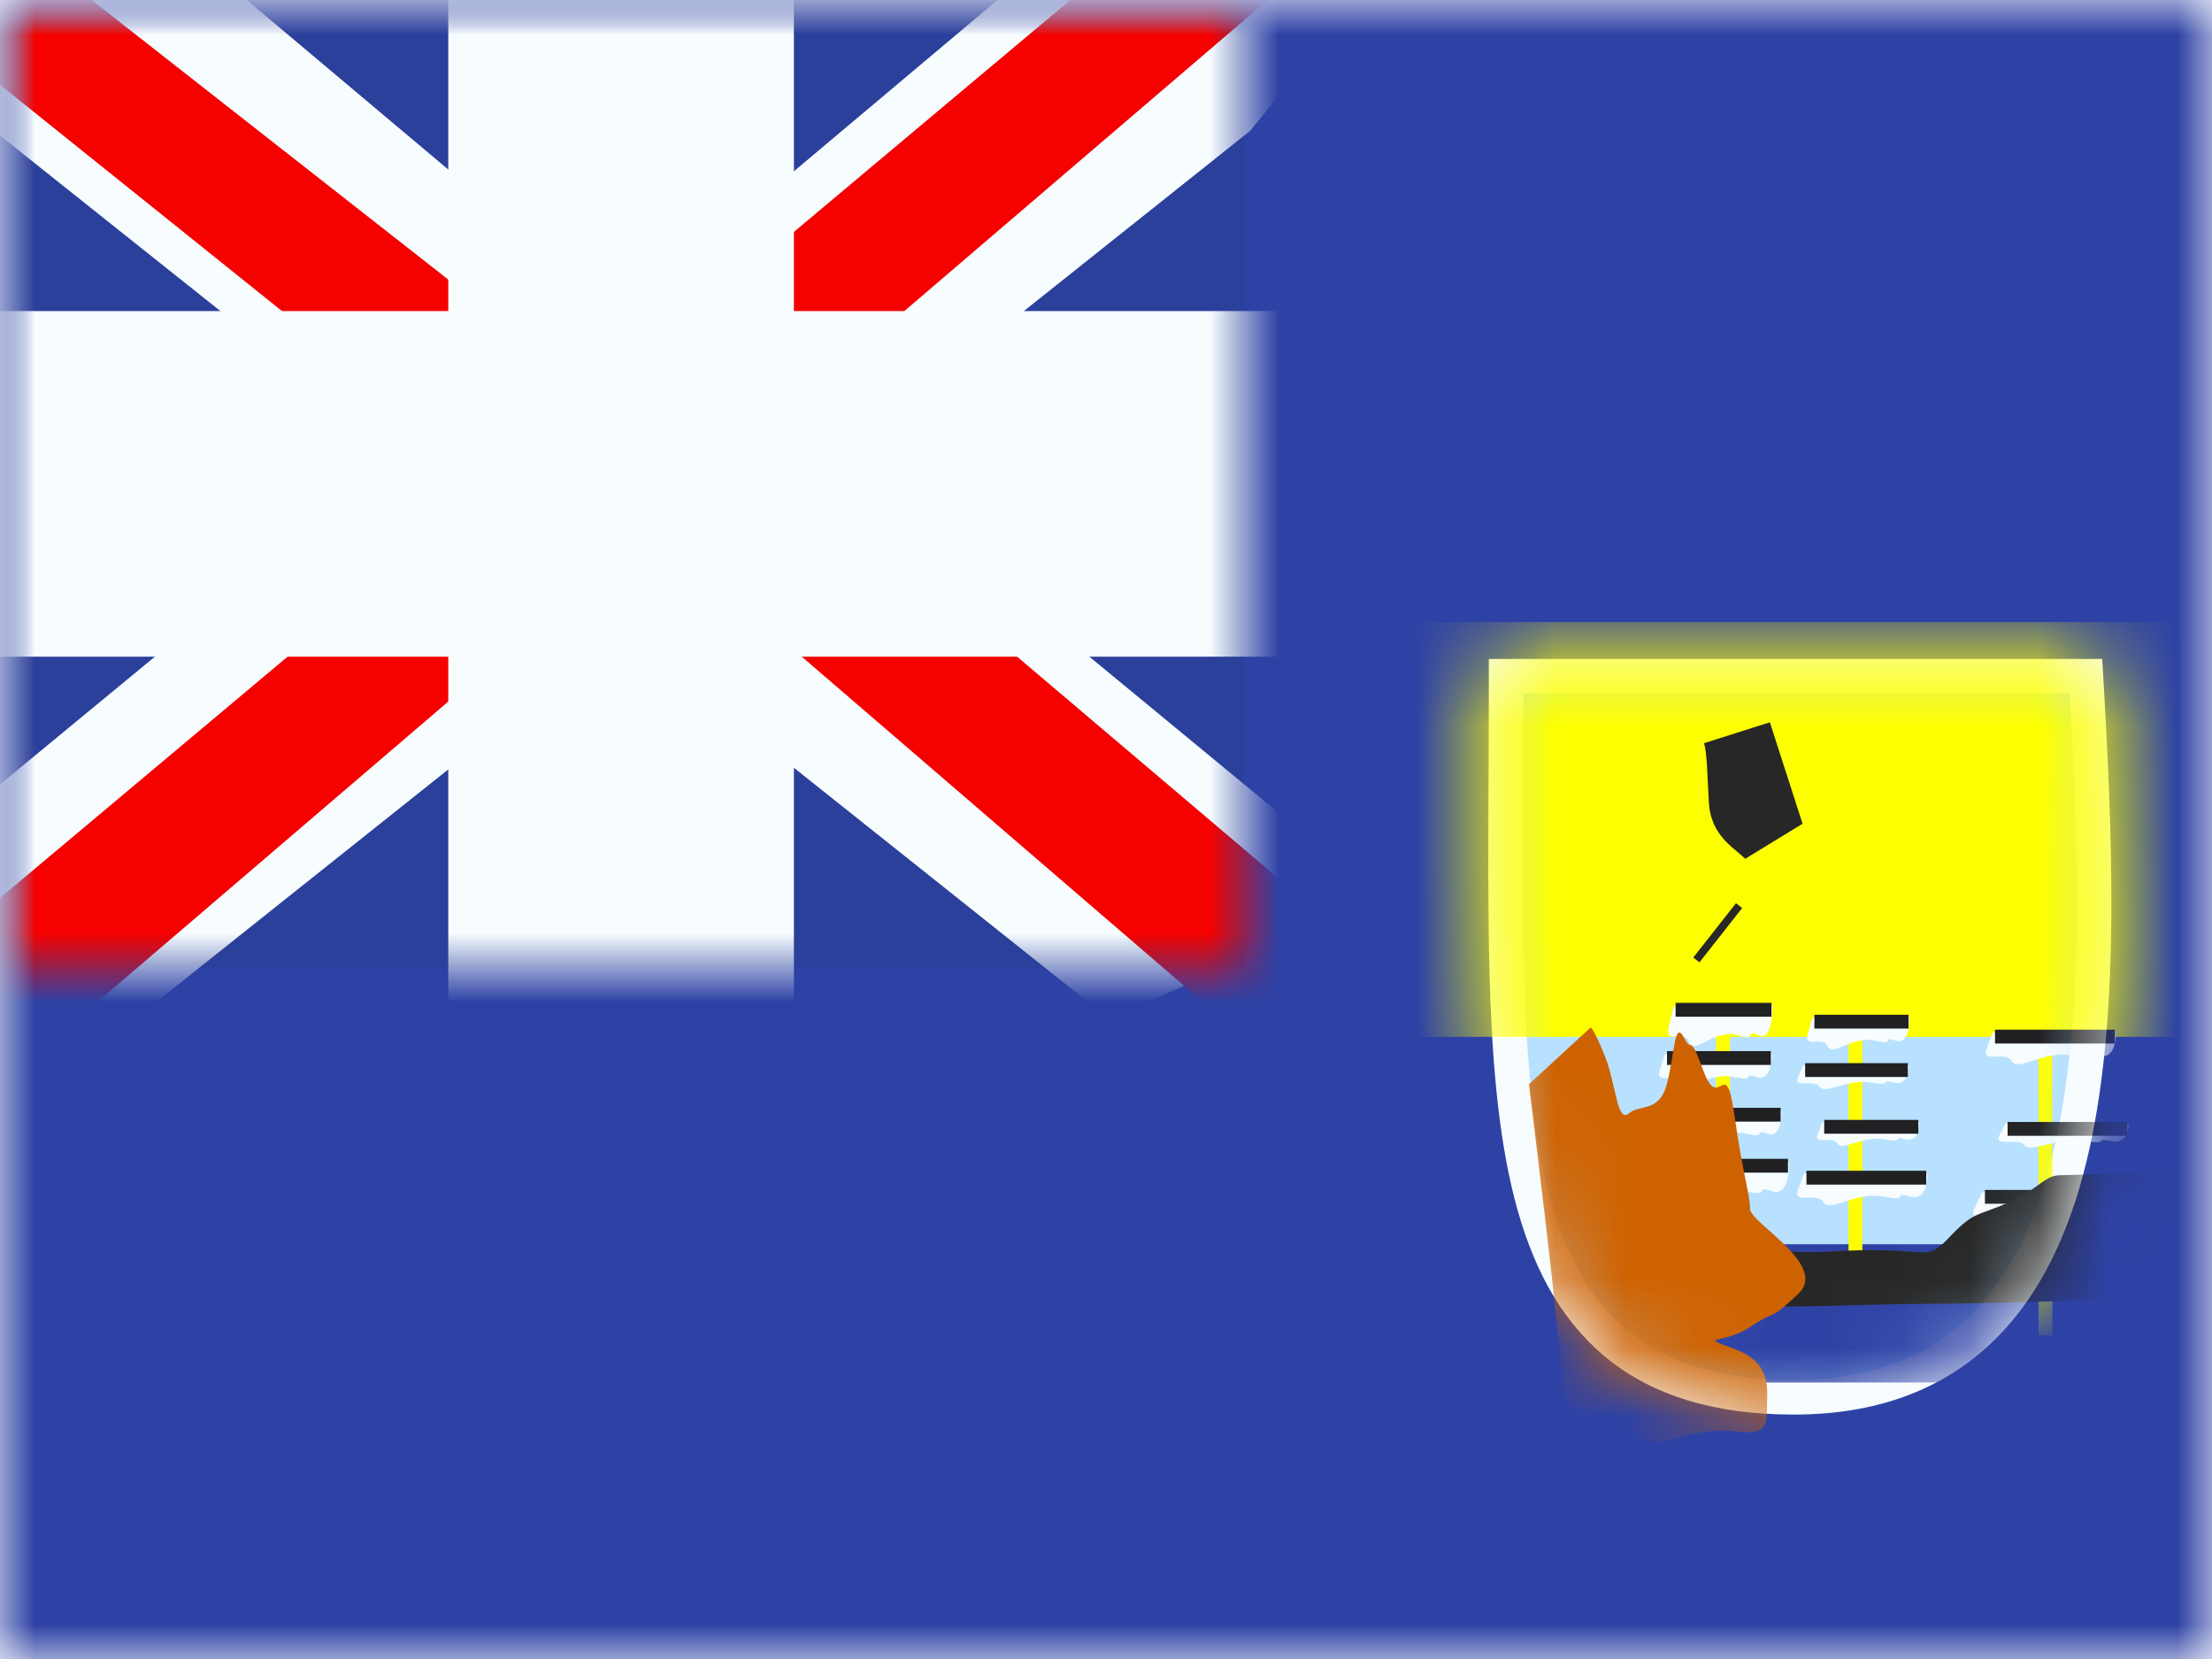 <svg width="32" height="24" viewBox="0 0 32 24" fill="none" xmlns="http://www.w3.org/2000/svg">
<mask id="mask0_1_12124" style="mask-type:luminance" maskUnits="userSpaceOnUse" x="0" y="0" width="32" height="24">
<rect width="32" height="24" fill="white"/>
</mask>
<g mask="url(#mask0_1_12124)">
<path fill-rule="evenodd" clip-rule="evenodd" d="M0 0V24H32V0H0Z" fill="#2E42A5"/>
<mask id="mask1_1_12124" style="mask-type:luminance" maskUnits="userSpaceOnUse" x="0" y="0" width="32" height="24">
<path fill-rule="evenodd" clip-rule="evenodd" d="M0 0V24H32V0H0Z" fill="white"/>
</mask>
<g mask="url(#mask1_1_12124)">
<rect width="18" height="14" fill="#2B409A"/>
<mask id="mask2_1_12124" style="mask-type:luminance" maskUnits="userSpaceOnUse" x="0" y="0" width="18" height="14">
<rect width="18" height="14" fill="white"/>
</mask>
<g mask="url(#mask2_1_12124)">
<path d="M-2.004 13L1.957 14.737L18.09 1.889L20.179 -0.693L15.944 -1.273L9.363 4.263L4.067 7.994L-2.004 13Z" fill="#F7FCFF"/>
<path d="M-1.462 14.217L0.556 15.225L19.429 -0.933H16.596L-1.462 14.217Z" fill="#F50100"/>
<path d="M20.004 13L16.043 14.737L-0.09 1.889L-2.179 -0.693L2.056 -1.273L8.637 4.263L13.933 7.994L20.004 13Z" fill="#F7FCFF"/>
<path d="M19.869 13.873L17.851 14.882L9.815 7.964L7.432 7.191L-2.38 -0.684H0.453L10.26 7.004L12.865 7.931L19.869 13.873Z" fill="#F50100"/>
<mask id="path-10-outside-1_1_12124" maskUnits="userSpaceOnUse" x="-2" y="-2" width="22" height="18" fill="black">
<rect fill="white" x="-2" y="-2" width="22" height="18"/>
<path fill-rule="evenodd" clip-rule="evenodd" d="M9.985 0H7.985V6H0V8H7.985V14H9.985V8H18V6H9.985V0Z"/>
</mask>
<path fill-rule="evenodd" clip-rule="evenodd" d="M9.985 0H7.985V6H0V8H7.985V14H9.985V8H18V6H9.985V0Z" fill="#F50100"/>
<path d="M7.985 0V-1.5H6.485V0H7.985ZM9.985 0H11.485V-1.5H9.985V0ZM7.985 6V7.5H9.485V6H7.985ZM0 6V4.5H-1.5V6H0ZM0 8H-1.5V9.5H0V8ZM7.985 8H9.485V6.5H7.985V8ZM7.985 14H6.485V15.5H7.985V14ZM9.985 14V15.5H11.485V14H9.985ZM9.985 8V6.5H8.485V8H9.985ZM18 8V9.5H19.5V8H18ZM18 6H19.5V4.5H18V6ZM9.985 6H8.485V7.5H9.985V6ZM7.985 1.5H9.985V-1.5H7.985V1.5ZM9.485 6V0H6.485V6H9.485ZM0 7.5H7.985V4.5H0V7.5ZM1.5 8V6H-1.5V8H1.5ZM7.985 6.5H0V9.5H7.985V6.5ZM9.485 14V8H6.485V14H9.485ZM9.985 12.5H7.985V15.5H9.985V12.5ZM8.485 8V14H11.485V8H8.485ZM18 6.5H9.985V9.5H18V6.5ZM16.5 6V8H19.5V6H16.5ZM9.985 7.5H18V4.5H9.985V7.5ZM8.485 0V6H11.485V0H8.485Z" fill="#F7FCFF" mask="url(#path-10-outside-1_1_12124)"/>
</g>
<path d="M22.038 9.783H21.788V10.033C21.788 10.466 21.786 10.89 21.784 11.304C21.779 12.292 21.775 13.221 21.798 14.075C21.831 15.286 21.92 16.366 22.149 17.267C22.379 18.17 22.754 18.915 23.377 19.432C24.001 19.951 24.842 20.214 25.95 20.214C27.071 20.214 27.935 19.887 28.584 19.295C29.229 18.709 29.639 17.883 29.895 16.925C30.406 15.018 30.331 12.495 30.19 10.018L30.176 9.783H29.94H22.038Z" fill="#B7E1FF" stroke="#F7FCFF" stroke-width="0.5"/>
<mask id="mask3_1_12124" style="mask-type:luminance" maskUnits="userSpaceOnUse" x="21" y="9" width="10" height="12">
<path d="M22.038 9.783H21.788V10.033C21.788 10.466 21.786 10.89 21.784 11.304C21.779 12.292 21.775 13.221 21.798 14.075C21.831 15.286 21.92 16.366 22.149 17.267C22.379 18.17 22.754 18.915 23.377 19.432C24.001 19.951 24.842 20.214 25.95 20.214C27.071 20.214 27.935 19.887 28.584 19.295C29.229 18.709 29.639 17.883 29.895 16.925C30.406 15.018 30.331 12.495 30.19 10.018L30.176 9.783H29.94H22.038Z" fill="white" stroke="white" stroke-width="0.5"/>
</mask>
<g mask="url(#mask3_1_12124)">
<rect x="24" y="18" width="6" height="2" fill="#2E42A5"/>
<g filter="url(#filter0_d_1_12124)">
<rect x="20" y="8" width="12" height="6" fill="#FDFF00"/>
</g>
<path d="M25.179 10.877C25.172 10.801 25.16 10.704 25.128 10.602L25.601 12.07C25.557 12.026 25.51 11.987 25.476 11.958C25.47 11.953 25.463 11.947 25.457 11.942C25.428 11.918 25.404 11.898 25.379 11.876C25.278 11.785 25.229 11.717 25.221 11.588C25.215 11.486 25.21 11.388 25.206 11.297C25.198 11.131 25.191 10.986 25.179 10.877ZM24.805 13.459C24.805 13.459 24.805 13.459 24.805 13.459L24.894 13.529L24.894 13.529L24.805 13.459Z" fill="#F7FCFF" stroke="#272727"/>
<path d="M24.826 14.044H25.026V17.999H24.826V14.044Z" fill="#FDFF00"/>
<path fill-rule="evenodd" clip-rule="evenodd" d="M24.1 16.813H25.883C25.883 16.813 25.9 17.327 25.63 17.232C25.359 17.137 25.657 17.327 25.245 17.232C24.833 17.137 24.47 17.53 24.378 17.334C24.286 17.137 23.928 17.39 24.014 17.101C24.1 16.813 24.1 16.813 24.1 16.813Z" fill="#F7FCFF"/>
<rect x="24.133" y="16.764" width="1.733" height="0.2" fill="#212123"/>
<path fill-rule="evenodd" clip-rule="evenodd" d="M24.347 16.066H25.773C25.773 16.066 25.787 16.477 25.57 16.401C25.354 16.325 25.592 16.477 25.263 16.401C24.933 16.325 24.643 16.64 24.569 16.482C24.495 16.325 24.209 16.527 24.278 16.296C24.347 16.066 24.347 16.066 24.347 16.066Z" fill="#F7FCFF"/>
<rect x="24.373" y="16.026" width="1.387" height="0.2" fill="#212123"/>
<path fill-rule="evenodd" clip-rule="evenodd" d="M24.087 15.245H25.632C25.632 15.245 25.647 15.656 25.412 15.58C25.178 15.504 25.436 15.656 25.079 15.58C24.722 15.504 24.408 15.819 24.328 15.662C24.248 15.504 23.937 15.707 24.012 15.476C24.087 15.245 24.087 15.245 24.087 15.245Z" fill="#F7FCFF"/>
<rect x="24.116" y="15.206" width="1.502" height="0.2" fill="#212123"/>
<path fill-rule="evenodd" clip-rule="evenodd" d="M24.214 14.556H25.64C25.64 14.556 25.654 15.071 25.437 14.975C25.221 14.88 25.459 15.071 25.129 14.975C24.8 14.88 24.51 15.274 24.436 15.077C24.362 14.88 24.075 15.133 24.145 14.845C24.214 14.556 24.214 14.556 24.214 14.556Z" fill="#F7FCFF"/>
<rect x="24.24" y="14.508" width="1.387" height="0.2" fill="#212123"/>
<path d="M26.742 14.544H26.942V18.499H26.742V14.544Z" fill="#FDFF00"/>
<path fill-rule="evenodd" clip-rule="evenodd" d="M26.1 16.976H27.883C27.883 16.976 27.9 17.387 27.63 17.311C27.359 17.235 27.657 17.387 27.245 17.311C26.833 17.235 26.47 17.55 26.378 17.392C26.286 17.235 25.928 17.437 26.014 17.206C26.1 16.976 26.1 16.976 26.1 16.976Z" fill="#F7FCFF"/>
<rect x="26.133" y="16.937" width="1.733" height="0.2" fill="#212123"/>
<path fill-rule="evenodd" clip-rule="evenodd" d="M26.364 16.23H27.765C27.765 16.23 27.779 16.539 27.566 16.482C27.353 16.425 27.587 16.539 27.264 16.482C26.94 16.425 26.655 16.661 26.583 16.543C26.51 16.425 26.229 16.576 26.297 16.403C26.364 16.23 26.364 16.23 26.364 16.23Z" fill="#F7FCFF"/>
<rect x="26.39" y="16.201" width="1.362" height="0.2" fill="#212123"/>
<path fill-rule="evenodd" clip-rule="evenodd" d="M26.086 15.41H27.614C27.614 15.41 27.629 15.719 27.397 15.661C27.165 15.604 27.42 15.719 27.067 15.661C26.714 15.604 26.403 15.841 26.324 15.722C26.245 15.604 25.938 15.756 26.012 15.583C26.086 15.41 26.086 15.41 26.086 15.41Z" fill="#F7FCFF"/>
<rect x="26.114" y="15.38" width="1.486" height="0.2" fill="#212123"/>
<path fill-rule="evenodd" clip-rule="evenodd" d="M26.222 14.719H27.622C27.622 14.719 27.636 15.131 27.423 15.055C27.211 14.979 27.445 15.131 27.121 15.055C26.797 14.979 26.512 15.294 26.44 15.136C26.367 14.979 26.086 15.181 26.154 14.95C26.222 14.719 26.222 14.719 26.222 14.719Z" fill="#F7FCFF"/>
<rect x="26.248" y="14.68" width="1.362" height="0.2" fill="#212123"/>
<path d="M29.491 14.059H29.691V19.317H29.491V14.059Z" fill="#FDFF00"/>
<path fill-rule="evenodd" clip-rule="evenodd" d="M28.673 17.253H30.942C30.942 17.253 30.964 17.665 30.62 17.588C30.275 17.512 30.654 17.665 30.13 17.588C29.606 17.512 29.144 17.828 29.027 17.67C28.909 17.512 28.453 17.715 28.563 17.484C28.673 17.253 28.673 17.253 28.673 17.253Z" fill="#F7FCFF"/>
<rect x="28.715" y="17.214" width="2.206" height="0.2" fill="#212123"/>
<path fill-rule="evenodd" clip-rule="evenodd" d="M29.009 16.256H30.792C30.792 16.256 30.809 16.564 30.539 16.507C30.268 16.45 30.566 16.564 30.154 16.507C29.742 16.45 29.38 16.686 29.287 16.568C29.195 16.45 28.837 16.602 28.923 16.428C29.009 16.256 29.009 16.256 29.009 16.256Z" fill="#F7FCFF"/>
<rect x="29.043" y="16.231" width="1.733" height="0.2" fill="#212123"/>
<path fill-rule="evenodd" clip-rule="evenodd" d="M28.828 14.935H30.61C30.61 14.935 30.628 15.347 30.357 15.27C30.086 15.194 30.384 15.347 29.972 15.27C29.561 15.194 29.198 15.509 29.105 15.352C29.013 15.194 28.655 15.396 28.741 15.166C28.828 14.935 28.828 14.935 28.828 14.935Z" fill="#F7FCFF"/>
<rect x="28.861" y="14.896" width="1.733" height="0.2" fill="#212123"/>
<path fill-rule="evenodd" clip-rule="evenodd" d="M24.185 17.687C24.185 17.687 25.111 18.19 26.522 18.103C27.933 18.017 27.832 18.289 28.198 17.901C28.564 17.514 28.596 17.6 29.053 17.397C29.509 17.193 29.575 17.001 29.81 17.001C30.046 17.001 32.552 16.901 32.552 16.901C32.552 16.901 32.323 17.107 32.323 17.397C32.323 17.687 32.476 17.716 32.323 17.98C32.17 18.243 31.997 18.594 31.775 18.696C31.553 18.798 28.557 18.863 27.794 18.863C27.029 18.863 25.46 18.948 25.28 18.863C25.099 18.778 24.185 17.687 24.185 17.687Z" fill="#272727"/>
<path fill-rule="evenodd" clip-rule="evenodd" d="M22.118 15.686L23.011 14.864C23.011 14.864 23.05 14.864 23.216 15.275C23.382 15.686 23.39 16.249 23.562 16.108C23.735 15.968 24.001 16.098 24.113 15.686C24.225 15.275 24.218 14.742 24.36 15.009C24.502 15.275 24.418 14.886 24.645 15.497C24.872 16.108 24.962 15.234 25.087 16.108C25.211 16.983 25.317 17.284 25.317 17.488C25.317 17.691 26.454 18.297 26.018 18.714C25.582 19.131 25.705 18.935 25.317 19.197C24.929 19.46 24.531 19.307 25.087 19.513C25.642 19.719 25.562 20.093 25.562 20.368C25.562 20.644 25.528 20.767 25.087 20.705C24.645 20.644 24.107 20.864 24 20.864C23.893 20.864 22.597 20.6 22.597 20.056C22.597 19.513 22.118 15.686 22.118 15.686Z" fill="#CE6201"/>
</g>
</g>
</g>
<defs>
<filter id="filter0_d_1_12124" x="20" y="8" width="12" height="7" filterUnits="userSpaceOnUse" color-interpolation-filters="sRGB">
<feFlood flood-opacity="0" result="BackgroundImageFix"/>
<feColorMatrix in="SourceAlpha" type="matrix" values="0 0 0 0 0 0 0 0 0 0 0 0 0 0 0 0 0 0 127 0" result="hardAlpha"/>
<feOffset dy="1"/>
<feColorMatrix type="matrix" values="0 0 0 0 0 0 0 0 0 0 0 0 0 0 0 0 0 0 0.5 0"/>
<feBlend mode="normal" in2="BackgroundImageFix" result="effect1_dropShadow_1_12124"/>
<feBlend mode="normal" in="SourceGraphic" in2="effect1_dropShadow_1_12124" result="shape"/>
</filter>
</defs>
</svg>
